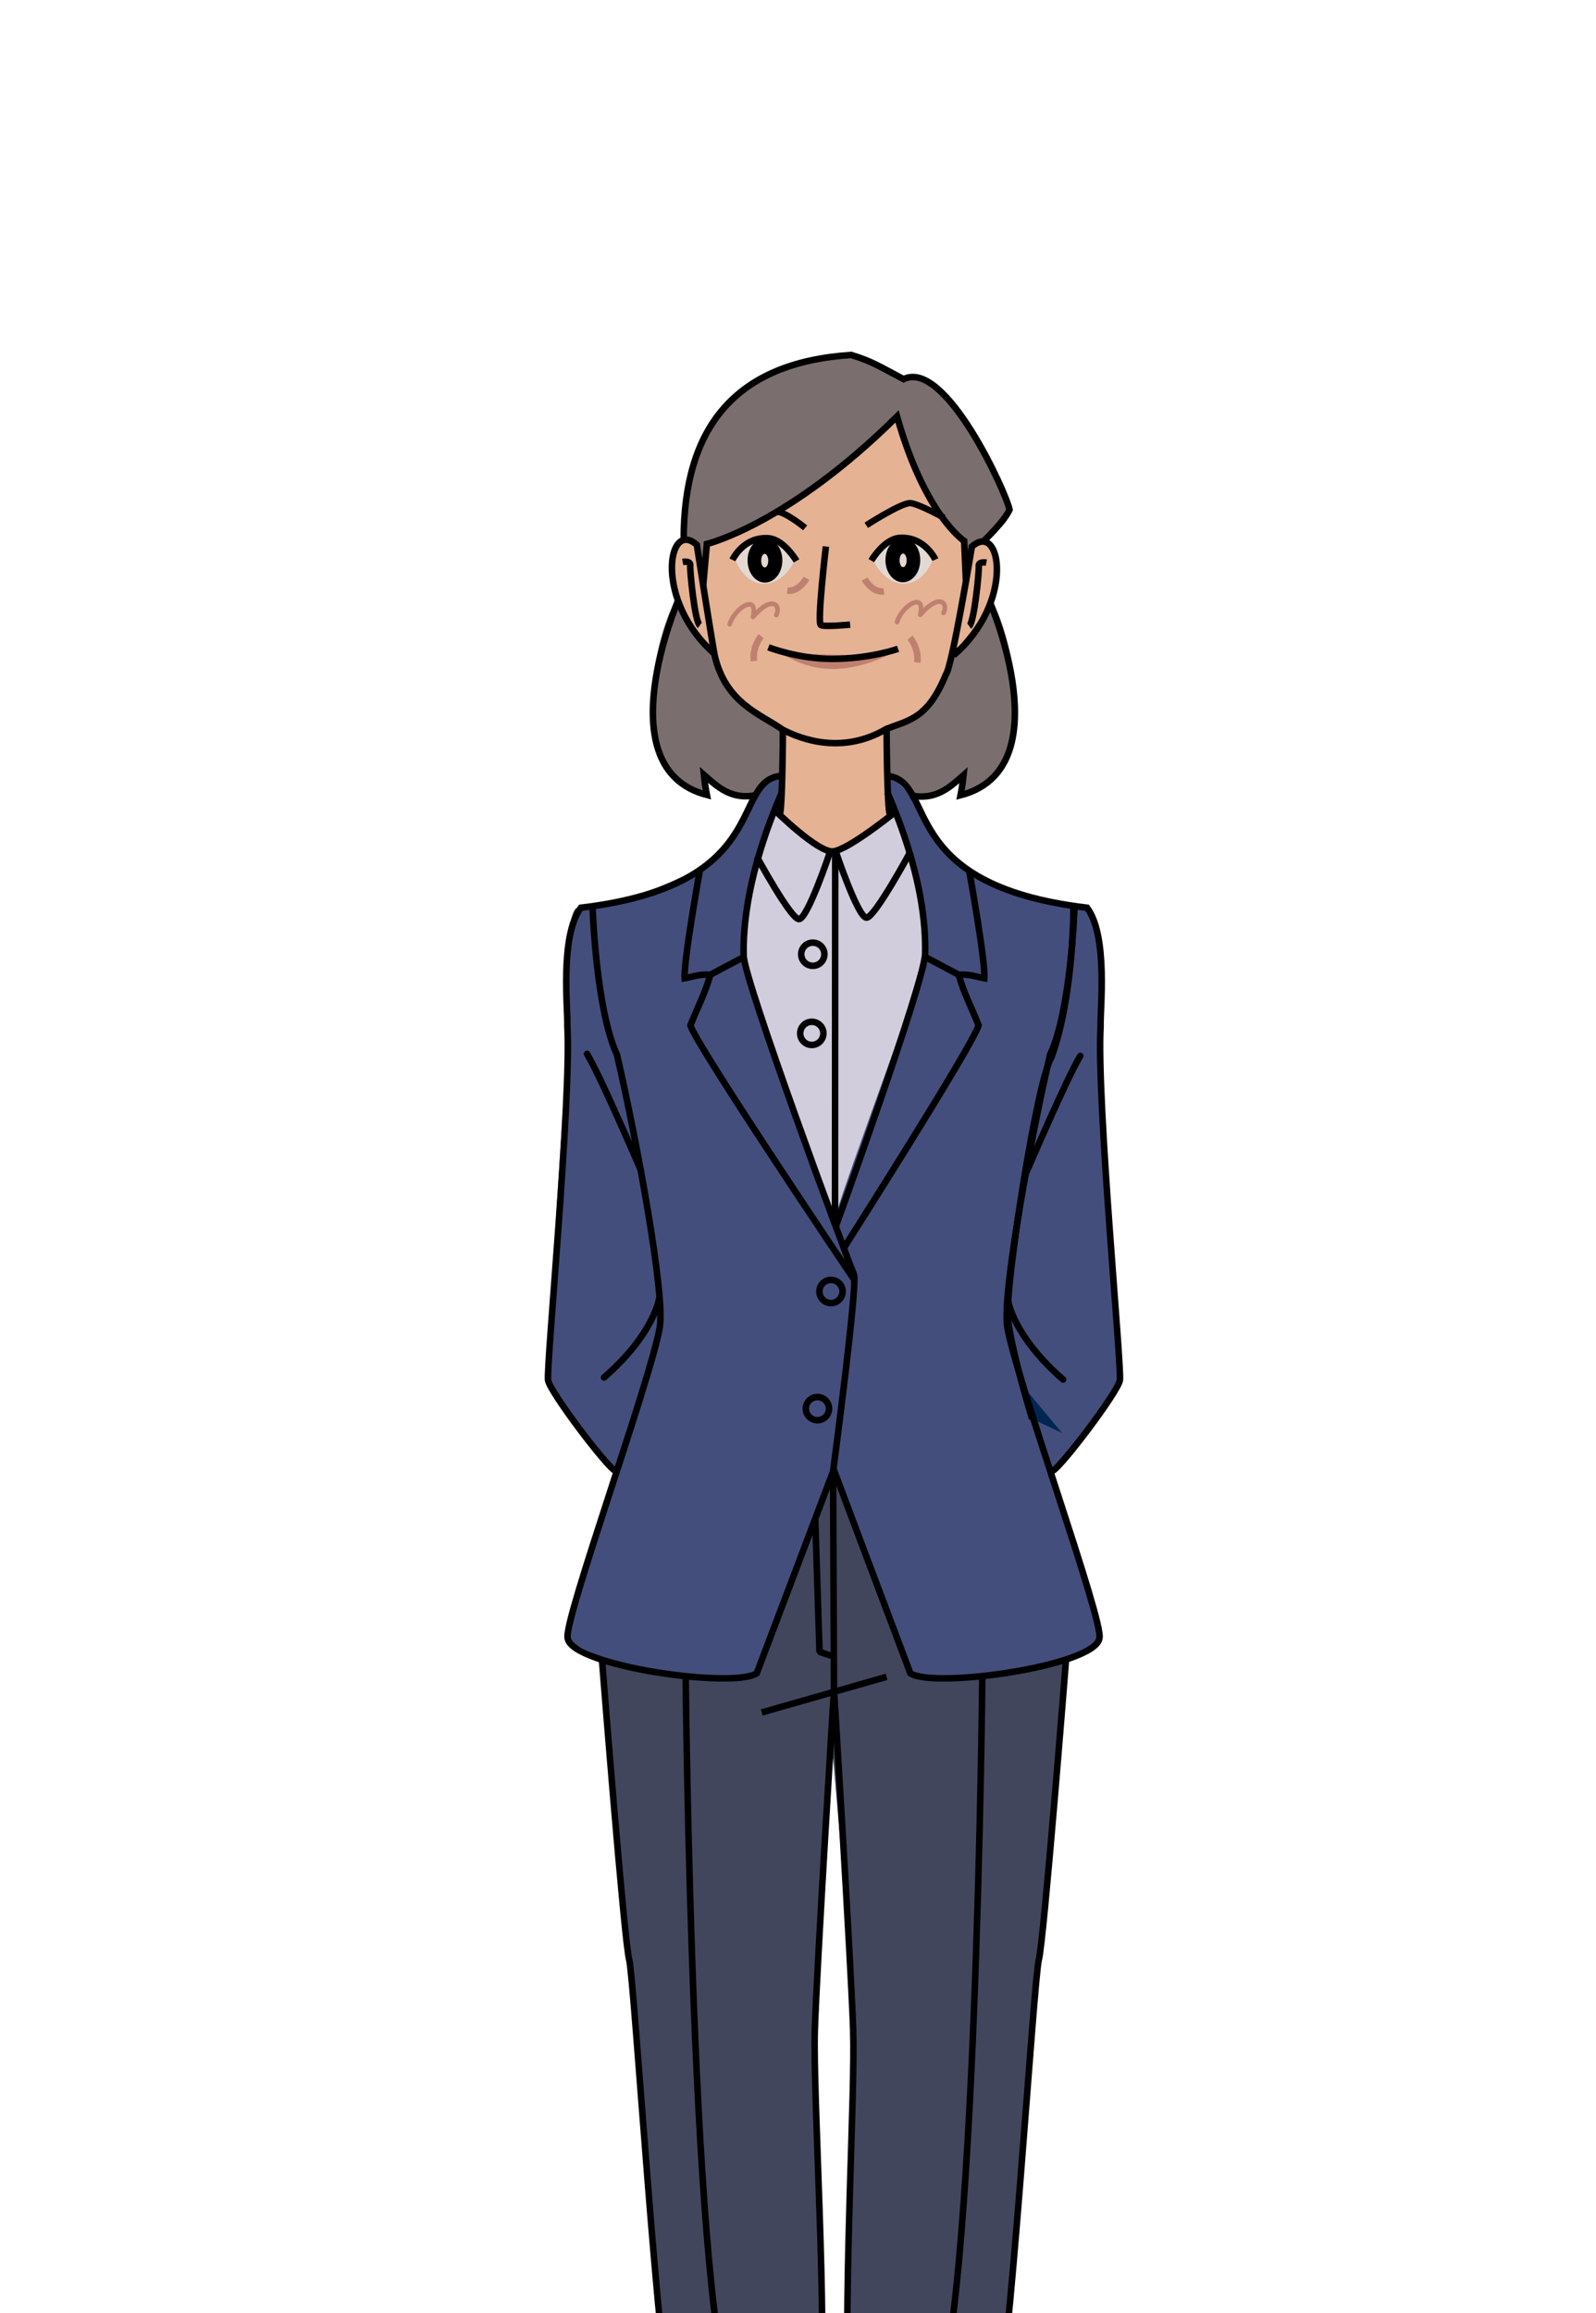 <?xml version="1.0" encoding="UTF-8" standalone="no"?>
<svg
   xmlns:dc="http://purl.org/dc/elements/1.1/"
   xmlns:cc="http://creativecommons.org/ns#"
   xmlns:rdf="http://www.w3.org/1999/02/22-rdf-syntax-ns#"
   xmlns:svg="http://www.w3.org/2000/svg"
   xmlns="http://www.w3.org/2000/svg"
   xmlns:sodipodi="http://sodipodi.sourceforge.net/DTD/sodipodi-0.dtd"
   xmlns:inkscape="http://www.inkscape.org/namespaces/inkscape"
   version="1.1"
   id="svg1402"
   width="414"
   height="600"
   viewBox="0 0 414 600"
   sodipodi:docname="Adjointe_15032022.svg"
   inkscape:version="1.0.1 (3bc2e813f5, 2020-09-07)"
   inkscape:export-filename="C:\Users\Tomsa\Desktop\Activ design\Data city\Rendus finaux\Travail des gens\PERSONNAGES\Adjointe_15032022.png"
   inkscape:export-xdpi="300"
   inkscape:export-ydpi="300">
  <defs
     id="defs1406" />
  <sodipodi:namedview
     pagecolor="#ffffff"
     bordercolor="#666666"
     borderopacity="1"
     objecttolerance="10"
     gridtolerance="10"
     guidetolerance="10"
     inkscape:pageopacity="0"
     inkscape:pageshadow="2"
     inkscape:window-width="1920"
     inkscape:window-height="1017"
     id="namedview1404"
     showgrid="false"
     showguides="false"
     inkscape:zoom="1.1877471"
     inkscape:cx="183.08576"
     inkscape:cy="272.29028"
     inkscape:window-x="-8"
     inkscape:window-y="-8"
     inkscape:window-maximized="1"
     inkscape:current-layer="layer1"
     inkscape:document-rotation="0"
     inkscape:pagecheckerboard="0" />
  <g
     inkscape:groupmode="layer"
     id="layer2"
     inkscape:label="couleur"
     style="display:inline" />
  <g
     inkscape:groupmode="layer"
     id="layer1"
     inkscape:label="line"
     style="display:inline;opacity:1">
    <g
       id="g11614"
       transform="matrix(1.11,0,0,1.109,-19.338,-91.98)"
       style="stroke-width:0.911">
      <path
         style="display:inline;fill:#434e7c;fill-opacity:1;stroke:none;stroke-width:0.19px;stroke-linecap:butt;stroke-linejoin:miter;stroke-opacity:1"
         d="m 200.269,264.906 c -0.078,-0.272 -1.194,-6.305 -13.004,16.339 -1.884,4.577 -29.988,15.464 -34.344,14.171 -4.178,-2.61 -2.501,28.676 -2.834,31.677 -0.333,3.001 -5.168,75.691 -4.668,78.192 2.334,7.669 12.671,20.006 15.505,22.007 0.5,4.168 -12.171,36.678 -10.837,38.846 3.001,3.668 29.843,14.004 44.181,8.169 5.335,-11.337 15.172,-44.514 17.839,-47.182 3.334,6.335 14.505,44.181 19.34,47.849 6.394,3.209 33.167,-1.795 33.011,-3.668 0,0 10.181,-0.796 9.973,-4.852 -0.479,-9.343 -7.595,-26.859 -10.767,-39.324 2.167,-2.834 15.632,-18.511 15.632,-21.345 0,-2.834 -5.502,-76.024 -4.501,-80.526 1,-4.501 -0.167,-29.343 -3.334,-30.01 -38.512,-4.168 -36.012,-26.175 -46.682,-30.843 -6.252,0.084 -24.508,0.5 -24.508,0.5"
         id="path2360"
         sodipodi:nodetypes="cccscccccccscssccc" />
      <path
         style="display:inline;fill:#d1cddc;fill-opacity:1;stroke:none;stroke-width:0.19px;stroke-linecap:butt;stroke-linejoin:miter;stroke-opacity:1"
         d="m 226.902,272.643 -28.482,-0.264 c -2.842,10.875 -6.64,19.974 -6.978,35.499 0.12,-0.035 18.851,55.246 21.115,59.873 2.895,-10.135 21.365,-59.079 21.056,-60.997 -0.31,-1.918 -1.56,-26.809 -6.711,-34.11 z"
         id="path2364"
         sodipodi:nodetypes="ccccsc" />
      <path
         style="display:inline;fill:#e5b293;fill-opacity:1;stroke:none;stroke-width:0.19px;stroke-linecap:butt;stroke-linejoin:miter;stroke-opacity:1"
         d="m 227.056,180.344 c 0,0 -28.424,26.44 -44.444,29.826 0.009,2.694 -0.44,6.129 -0.354,9.195 -6.1,-28.821 -13.533,9.499 1.495,15.683 4.543,13.068 14.763,17.541 16.626,18.59 -0.519,6.814 -0.102,16.019 -0.791,20.074 1.684,3.401 8.351,7.699 11.852,8.366 3.501,0.667 11.586,-5.367 13.962,-8.602 0.626,-3.235 -2.959,-16.906 -0.791,-20.074 11.009,-2.46 12.733,-11.043 15.649,-17.179 17.888,-12.148 6.488,-41.367 2.594,-17.33 -0.575,-3.778 -0.118,-9.431 -0.118,-9.431 0,0 -13.877,-16.727 -15.679,-29.119 z"
         id="path2316"
         sodipodi:nodetypes="ccccccscccccc" />
      <path
         style="display:inline;fill:#bf8070;fill-opacity:1;stroke:none;stroke-width:0.19px;stroke-linecap:butt;stroke-linejoin:miter;stroke-opacity:1"
         d="m 199.941,235.634 c 0,0 21.456,1.061 23.931,0.118 7.079,-2.697 -2.594,3.772 -12.143,3.655 -6.956,-0.086 -11.789,-3.772 -11.789,-3.772 z"
         id="path2318"
         sodipodi:nodetypes="cssc" />
      <path
         style="display:inline;fill:#e2d9d4;fill-opacity:1;stroke:none;stroke-width:0.19px;stroke-linecap:butt;stroke-linejoin:miter;stroke-opacity:1"
         d="m 221.692,214.355 c 0,0 6.307,-11.435 13.616,-0.236 -3.419,7.781 -10.551,6.366 -13.616,0.236 z"
         id="path2320"
         sodipodi:nodetypes="ccc" />
      <path
         style="display:inline;fill:#e2d9d4;fill-opacity:1;stroke:none;stroke-width:0.19px;stroke-linecap:butt;stroke-linejoin:miter;stroke-opacity:1"
         d="m 202.951,214.371 c 0,0 -6.307,-11.435 -13.616,-0.236 3.419,7.781 10.551,6.366 13.616,0.236 z"
         id="path2320-6"
         sodipodi:nodetypes="ccc" />
      <path
         style="display:inline;fill:#7a6e6e;fill-opacity:1;stroke:none;stroke-width:0.19px;stroke-linecap:butt;stroke-linejoin:miter;stroke-opacity:1"
         d="m 242.853,218.894 -0.118,-9.431 c 0,0 -11.907,-13.557 -15.679,-29.119 -23.106,22.399 -44.444,29.826 -44.444,29.826 l -0.354,9.195 -1.995,-8.977 c 0,0 -1.66,-0.69 -3.074,-1.162 -0.943,-44.562 36.428,-43.265 39.139,-43.265 2.711,0 10.138,4.126 12.26,5.659 10.021,-2.711 24.639,26.289 24.757,30.533 0.118,4.244 -5.187,5.659 -6.13,7.427 -3.344,0.778 -4.362,9.313 -4.362,9.313 z"
         id="path2341"
         sodipodi:nodetypes="cccccccscscc" />
      <path
         style="display:inline;fill:#7a6e6e;fill-opacity:1;stroke:none;stroke-width:0.19px;stroke-linecap:butt;stroke-linejoin:miter;stroke-opacity:1"
         d="m 183.753,235.048 c 0,0 -6.682,-8.02 -8.097,-11.085 -1.415,-3.065 -16.269,39.493 6.955,44.916 -0.354,-1.297 -0.707,-2.947 -0.707,-4.716 3.065,2.476 9.195,5.541 12.378,4.716 2.35,-1.992 3.812,-5.979 5.987,-3.973 1.527,1.409 -0.514,-6.349 0.11,-11.268 0.229,-1.803 -14.542,-5.855 -16.626,-18.59"
         id="path2343"
         sodipodi:nodetypes="cscccssc" />
      <path
         style="display:inline;fill:#7a6e6e;fill-opacity:1;stroke:none;stroke-width:0.19px;stroke-linecap:butt;stroke-linejoin:miter;stroke-opacity:1"
         d="m 240.754,235.119 c 0,0 6.682,-8.02 8.097,-11.085 1.415,-3.065 16.269,39.493 -6.955,44.916 0.354,-1.297 0.707,-2.947 0.707,-4.716 -3.065,2.476 -7.899,5.187 -11.082,4.362 -3.183,-0.825 -4.311,-6.059 -6.458,-4.091 -1.531,1.404 -0.311,-5.878 -0.935,-10.796 3.227,-1.646 14.542,-5.855 16.626,-18.59"
         id="path2343-9"
         sodipodi:nodetypes="cscccscc" />
      <path
         style="display:inline;fill:#41465d;fill-opacity:1;stroke:none;stroke-width:0.19px;stroke-linecap:butt;stroke-linejoin:miter;stroke-opacity:1"
         d="m 158.091,471.058 c 0,0 8.252,87.238 8.252,90.303 0,3.065 6.366,83.23 8.252,85.116 1.886,1.886 33.009,2.358 34.424,-0.236 1.415,-2.594 -0.943,-84.408 -1.415,-87.238 -0.472,-2.829 3.772,-73.327 3.772,-73.327 0,0 6.13,69.79 5.894,73.327 -0.236,3.537 -3.065,84.173 -1.65,87.238 1.415,3.065 32.537,3.065 34.424,0.236 1.886,-2.829 9.903,-99.498 10.138,-103.507 0.236,-4.008 4.48,-38.432 4.598,-41.968 0.118,-3.537 1.768,-29.944 1.768,-29.944 0,0 -31.537,7.123 -35.102,3.915 -3.565,-3.208 -16.605,-42.505 -19.34,-47.849 -9.948,25.327 -15.496,42.649 -17.839,47.182 -3.639,1.467 -34.055,0.524 -36.177,-3.248 z"
         id="path2366"
         sodipodi:nodetypes="csssscssssscsccc" />
      <path
         style="display:inline;fill:#002654;fill-opacity:1;stroke:none;stroke-width:0.19px;stroke-linecap:butt;stroke-linejoin:miter;stroke-opacity:1"
         d="m 258.621,414.788 -1.667,-7.086 8.669,10.42 z"
         id="path2400" />
      <path
         style="fill:none;stroke:#000000;stroke-width:1.522;stroke-linecap:butt;stroke-linejoin:miter;stroke-miterlimit:4;stroke-dasharray:none;stroke-opacity:1"
         d="m 240.259,236.224 c 14.382,-12.378 11.199,-31.594 4.279,-25.433 0,0 -4.59,28.107 -6.09,29.941 -4.212,10.322 -8.654,10.658 -13.838,12.671 -8.367,4.96 -17.125,3.887 -24.232,0.236 -5.339,-3.769 -13.346,-6.187 -15.948,-17.408 -0.834,-4.501 -4.168,-25.842 -4.168,-25.842 -6.925,-6.287 -10.025,13.29 4.358,25.668"
         id="path2003"
         sodipodi:nodetypes="cccccccc" />
      <path
         style="fill:none;stroke:#000000;stroke-width:1.522;stroke-linecap:butt;stroke-linejoin:miter;stroke-miterlimit:4;stroke-dasharray:none;stroke-opacity:1"
         d="m 247.922,214.532 c 0,0 -1.886,-0.354 -1.768,0.825 0.118,1.179 -1.061,13.204 -2.24,14.029"
         id="path2005" />
      <path
         style="display:inline;opacity:1;fill:none;stroke:#000000;stroke-width:1.522;stroke-linecap:butt;stroke-linejoin:miter;stroke-miterlimit:4;stroke-dasharray:none;stroke-opacity:1"
         d="m 176.958,214.365 c 0,0 1.886,-0.354 1.768,0.825 -0.118,1.179 1.061,13.204 2.24,14.029"
         id="path2005-1" />
      <path
         style="fill:none;stroke:#000000;stroke-width:1.522;stroke-linecap:butt;stroke-linejoin:miter;stroke-miterlimit:4;stroke-dasharray:none;stroke-opacity:1"
         d="m 210.433,210.76 c 0,0 -2.122,17.919 -1.179,18.391 0.943,0.472 6.838,-0.118 6.838,-0.118"
         id="path2026" />
      <path
         style="fill:none;stroke:#000000;stroke-width:1.522;stroke-linecap:butt;stroke-linejoin:miter;stroke-miterlimit:4;stroke-dasharray:none;stroke-opacity:1"
         d="m 196.994,234.337 c 0,0 6.824,2.711 14.854,2.711 8.96,0 15.443,-2.358 15.443,-2.358"
         id="path2028"
         sodipodi:nodetypes="csc" />
      <path
         style="fill:none;stroke:#000000;stroke-width:1.522;stroke-linecap:butt;stroke-linejoin:miter;stroke-miterlimit:4;stroke-dasharray:none;stroke-opacity:1"
         d="m 221.043,214.06 c 0,0 2.952,-5.072 6.602,-5.305 5.893,-0.376 8.37,5.069 8.37,5.069"
         id="path2030"
         sodipodi:nodetypes="csc" />
      <ellipse
         style="fill:#000000;fill-opacity:1;stroke:none;stroke-width:1.687;stroke-linecap:round;stroke-linejoin:round;stroke-miterlimit:4;stroke-dasharray:none;stroke-opacity:1"
         id="path2032"
         cx="228.411"
         cy="213.942"
         rx="4.067"
         ry="5.187" />
      <ellipse
         style="fill:#e2d9d4;fill-opacity:1;stroke:none;stroke-width:1.864;stroke-linecap:round;stroke-linejoin:round;stroke-miterlimit:4;stroke-dasharray:none;stroke-opacity:1"
         id="path2038"
         cx="228.47"
         cy="214.001"
         rx="0.825"
         ry="1.592" />
      <path
         style="display:inline;opacity:1;fill:none;stroke:#000000;stroke-width:1.522;stroke-linecap:butt;stroke-linejoin:miter;stroke-miterlimit:4;stroke-dasharray:none;stroke-opacity:1"
         d="m 203.556,214.134 c 0,0 -2.952,-5.072 -6.602,-5.305 -5.893,-0.376 -8.37,5.069 -8.37,5.069"
         id="path2030-3"
         sodipodi:nodetypes="csc" />
      <ellipse
         style="display:inline;opacity:1;fill:#000000;fill-opacity:1;stroke:none;stroke-width:1.687;stroke-linecap:round;stroke-linejoin:round;stroke-miterlimit:4;stroke-dasharray:none;stroke-opacity:1"
         id="path2032-1"
         cx="-196.188"
         cy="214.016"
         rx="4.067"
         ry="5.187"
         transform="scale(-1,1)" />
      <ellipse
         style="display:inline;opacity:1;fill:#e2d9d4;fill-opacity:1;stroke:none;stroke-width:1.864;stroke-linecap:round;stroke-linejoin:round;stroke-miterlimit:4;stroke-dasharray:none;stroke-opacity:1"
         id="path2038-6"
         cx="-196.129"
         cy="214.075"
         rx="0.825"
         ry="1.592"
         transform="scale(-1,1)" />
      <path
         style="fill:none;stroke:#000000;stroke-width:1.484;stroke-linecap:butt;stroke-linejoin:miter;stroke-miterlimit:4;stroke-dasharray:none;stroke-opacity:1"
         d="m 219.864,205.806 c 0,0 8.37,-5.423 10.374,-5.187 2.004,0.236 7.781,3.419 7.781,3.419"
         id="path2062" />
      <path
         style="fill:none;stroke:#000000;stroke-width:1.522;stroke-linecap:butt;stroke-linejoin:miter;stroke-miterlimit:4;stroke-dasharray:none;stroke-opacity:1"
         d="m 243.167,219.169 -0.432,-9.706 c 0,0 -9.195,-6.012 -15.679,-29.119 -25.582,25.346 -44.444,29.826 -44.444,29.826 l -0.853,9.584"
         id="path2064"
         sodipodi:nodetypes="ccccc" />
      <path
         style="fill:none;stroke:#000000;stroke-width:1.522;stroke-linecap:butt;stroke-linejoin:miter;stroke-miterlimit:4;stroke-dasharray:none;stroke-opacity:1"
         d="m 247.215,209.581 c 0,0 4.951,-4.716 6.13,-7.427 -0.707,-3.772 -14.972,-35.367 -24.757,-30.533 -5.423,-2.829 -7.191,-4.126 -12.26,-5.659 -27.232,1.768 -39.139,17.094 -39.139,43.265"
         id="path2068"
         sodipodi:nodetypes="ccccc" />
      <path
         style="fill:none;stroke:#000000;stroke-width:1.522;stroke-linecap:butt;stroke-linejoin:miter;stroke-miterlimit:4;stroke-dasharray:none;stroke-opacity:1"
         d="m 200.379,253.638 c 0,0 -0.084,19.249 -0.791,20.074"
         id="path2070" />
      <path
         style="display:inline;opacity:1;fill:none;stroke:#000000;stroke-width:1.522;stroke-linecap:butt;stroke-linejoin:miter;stroke-miterlimit:4;stroke-dasharray:none;stroke-opacity:1"
         d="m 224.61,253.402 c 0,0 0.084,19.249 0.791,20.074"
         id="path2070-1" />
      <path
         style="fill:none;stroke:#000000;stroke-width:1.522;stroke-linecap:butt;stroke-linejoin:miter;stroke-miterlimit:4;stroke-dasharray:none;stroke-opacity:1"
         d="m 226.902,272.643 c 0,0 -11.131,9.071 -14.796,9.435 -3.554,0.353 -13.686,-9.7 -13.686,-9.7"
         id="path2094"
         sodipodi:nodetypes="csc" />
      <path
         style="fill:none;stroke:#000000;stroke-width:1.522;stroke-linecap:butt;stroke-linejoin:miter;stroke-miterlimit:4;stroke-dasharray:none;stroke-opacity:1"
         d="m 155.922,295.583 c 0,0 0.834,23.674 5.668,34.011 4.501,19.34 11.338,56.154 10.003,63.854 -2.167,12.504 -22.674,69.022 -21.507,72.69 1,6.502 38.846,11.837 44.181,8.169 3.668,-9.67 17.839,-47.182 17.839,-47.182"
         id="path2118"
         sodipodi:nodetypes="ccsccc" />
      <path
         style="fill:none;stroke:#000000;stroke-width:1.522;stroke-linecap:round;stroke-linejoin:miter;stroke-miterlimit:4;stroke-dasharray:none;stroke-opacity:1"
         d="m 167.092,356.435 c 0,0 -9.503,-22.174 -12.504,-27.009"
         id="path2120"
         sodipodi:nodetypes="cc" />
      <path
         style="fill:none;stroke:#000000;stroke-width:1.522;stroke-linecap:round;stroke-linejoin:miter;stroke-miterlimit:4;stroke-dasharray:none;stroke-opacity:1"
         d="m 171.427,386.779 c 0,0 -1.167,8.169 -12.837,18.339"
         id="path2122" />
      <path
         style="fill:none;stroke:#000000;stroke-width:1.522;stroke-linecap:butt;stroke-linejoin:miter;stroke-miterlimit:4;stroke-dasharray:none;stroke-opacity:1"
         d="m 224.777,264.406 c 11.837,1.334 1.667,25.508 46.682,30.843 5.002,6.669 3.001,24.008 3.168,27.676 -1,17.005 5.002,80.026 4.501,82.86 -0.5,2.834 -13.92,20.534 -15.754,21.201"
         id="path2124"
         sodipodi:nodetypes="cccsc" />
      <path
         style="fill:none;stroke:#000000;stroke-width:1.522;stroke-linecap:butt;stroke-linejoin:miter;stroke-miterlimit:4;stroke-dasharray:none;stroke-opacity:1"
         d="m 268.291,294.582 c 0,0 0.167,21.173 -5.168,35.678 -3.334,5.168 -10.837,53.517 -10.17,60.853 0.667,7.336 5.668,23.674 5.668,23.674"
         id="path2126"
         sodipodi:nodetypes="ccsc" />
      <path
         style="fill:none;stroke:#000000;stroke-width:1.522;stroke-linecap:butt;stroke-linejoin:miter;stroke-miterlimit:4;stroke-dasharray:none;stroke-opacity:1"
         d="m 243.95,286.746 c 0,0 3.835,21.34 3.501,25.008 -1.834,-0.333 -3.334,-1 -6.002,-0.834 1.167,4.168 3.001,7.669 4.668,11.837 -1.334,4.668 -31.381,51.897 -31.381,51.897"
         id="path2128"
         sodipodi:nodetypes="ccccc" />
      <path
         style="fill:none;stroke:#000000;stroke-width:1.522;stroke-linecap:butt;stroke-linejoin:miter;stroke-miterlimit:4;stroke-dasharray:none;stroke-opacity:1"
         d="m 241.449,310.921 -7.836,-4.168"
         id="path2135" />
      <path
         style="display:inline;opacity:1;fill:none;stroke:#000000;stroke-width:1.522;stroke-linecap:round;stroke-linejoin:miter;stroke-miterlimit:4;stroke-dasharray:none;stroke-opacity:1"
         d="m 257.371,356.936 c 0,0 9.503,-22.174 12.504,-27.009"
         id="path2120-2"
         sodipodi:nodetypes="cc" />
      <path
         style="display:inline;opacity:1;fill:none;stroke:#000000;stroke-width:1.522;stroke-linecap:round;stroke-linejoin:miter;stroke-miterlimit:4;stroke-dasharray:none;stroke-opacity:1"
         d="m 253.036,387.279 c 0,0 1.167,8.169 12.837,18.339"
         id="path2122-2" />
      <path
         style="fill:none;stroke:#000000;stroke-width:0;stroke-linecap:butt;stroke-linejoin:miter;stroke-miterlimit:4;stroke-dasharray:none;stroke-opacity:1"
         d="m 230.215,282.078 c 0,0 -4.501,14.505 -7.169,15.672 -2.668,1.167 -10.837,-13.838 -10.837,-13.838"
         id="path2156" />
      <path
         style="fill:none;stroke:#000000;stroke-width:1.522;stroke-linecap:butt;stroke-linejoin:miter;stroke-miterlimit:4;stroke-dasharray:none;stroke-opacity:1"
         d="m 212.607,281.745 c 0,0 5.335,16.005 7.336,15.838 2.001,-0.167 10.272,-15.505 10.272,-15.505"
         id="path2160"
         sodipodi:nodetypes="csc" />
      <path
         style="display:inline;opacity:1;fill:none;stroke:#000000;stroke-width:1.522;stroke-linecap:butt;stroke-linejoin:miter;stroke-miterlimit:4;stroke-dasharray:none;stroke-opacity:1"
         d="m 211.439,282.078 c 0,0 -5.335,16.005 -7.336,15.838 -2.001,-0.167 -9.856,-14.671 -9.856,-14.671"
         id="path2160-2"
         sodipodi:nodetypes="csc" />
      <path
         style="fill:none;stroke:#000000;stroke-width:1.522;stroke-linecap:butt;stroke-linejoin:miter;stroke-miterlimit:4;stroke-dasharray:none;stroke-opacity:1"
         d="m 212.607,281.745 -0.049,86.005"
         id="path2177"
         sodipodi:nodetypes="cc" />
      <circle
         style="fill:none;fill-opacity:1;stroke:#000000;stroke-width:1.522;stroke-linecap:round;stroke-linejoin:bevel;stroke-miterlimit:4;stroke-dasharray:none;stroke-opacity:1"
         id="path2179"
         cx="207.368"
         cy="306.132"
         r="2.711" />
      <circle
         style="display:inline;opacity:1;fill:none;fill-opacity:1;stroke:#000000;stroke-width:1.522;stroke-linecap:round;stroke-linejoin:bevel;stroke-miterlimit:4;stroke-dasharray:none;stroke-opacity:1"
         id="path2179-2"
         cx="207.132"
         cy="324.64"
         r="2.711" />
      <path
         style="fill:none;stroke:#000000;stroke-width:1.522;stroke-linecap:butt;stroke-linejoin:miter;stroke-miterlimit:4;stroke-dasharray:none;stroke-opacity:1"
         d="m 158.091,471.058 c 0,0 5.187,66.018 6.366,70.262 1.179,4.244 7.073,100.206 10.138,105.157"
         id="path2230" />
      <path
         style="fill:none;stroke:#000000;stroke-width:1.522;stroke-linecap:butt;stroke-linejoin:miter;stroke-miterlimit:4;stroke-dasharray:none;stroke-opacity:1"
         d="m 212.319,478.132 c 0,0 -4.008,64.603 -4.48,79.693 -0.472,15.09 3.065,69.319 1.179,88.417"
         id="path2232"
         sodipodi:nodetypes="csc" />
      <path
         style="fill:none;stroke:#000000;stroke-width:1.522;stroke-linecap:butt;stroke-linejoin:miter;stroke-miterlimit:4;stroke-dasharray:none;stroke-opacity:1"
         d="m 177.66,475.067 c 0,0 1.415,152.784 11.553,171.411"
         id="path2234" />
      <path
         style="display:inline;opacity:1;fill:none;stroke:#000000;stroke-width:1.522;stroke-linecap:butt;stroke-linejoin:miter;stroke-miterlimit:4;stroke-dasharray:none;stroke-opacity:1"
         d="m 212.319,478.132 c 0,0 4.008,64.603 4.48,79.693 0.472,15.09 -2.122,55.879 -1.179,88.417"
         id="path2232-1"
         sodipodi:nodetypes="csc" />
      <path
         style="display:inline;opacity:1;fill:none;stroke:#000000;stroke-width:1.522;stroke-linecap:butt;stroke-linejoin:miter;stroke-miterlimit:4;stroke-dasharray:none;stroke-opacity:1"
         d="m 246.979,475.067 c 0,0 -1.415,152.784 -11.553,171.411"
         id="path2234-4" />
      <path
         style="fill:none;stroke:#000000;stroke-width:1.522;stroke-linecap:butt;stroke-linejoin:miter;stroke-miterlimit:4;stroke-dasharray:none;stroke-opacity:1"
         d="m 195.434,483.476 29.176,-8.336"
         id="path2257" />
      <path
         style="fill:none;stroke:#000000;stroke-width:1.522;stroke-linecap:butt;stroke-linejoin:miter;stroke-miterlimit:4;stroke-dasharray:none;stroke-opacity:1"
         d="m 212.319,478.132 -0.213,-51.007"
         id="path2259" />
      <path
         style="fill:none;stroke:#000000;stroke-width:1.522;stroke-linecap:butt;stroke-linejoin:bevel;stroke-miterlimit:4;stroke-dasharray:none;stroke-opacity:1"
         d="m 207.938,438.295 1,31.01 3.001,1"
         id="path2261" />
      <path
         style="fill:none;stroke:#000000;stroke-width:1.522;stroke-linecap:butt;stroke-linejoin:miter;stroke-miterlimit:4;stroke-dasharray:none;stroke-opacity:1"
         d="m 175.878,223.463 c 0,0 -16.962,39.285 6.733,45.416 0,0 -0.472,-2.358 -0.707,-4.716 3.183,2.829 6.558,6.021 12.378,4.716"
         id="path2263"
         sodipodi:nodetypes="cccc" />
      <path
         style="display:inline;opacity:1;fill:none;stroke:#000000;stroke-width:1.522;stroke-linecap:butt;stroke-linejoin:miter;stroke-miterlimit:4;stroke-dasharray:none;stroke-opacity:1"
         d="m 248.85,224.034 c 0,0 16.74,38.785 -6.955,44.916 0,0 0.472,-2.358 0.707,-4.716 -3.183,2.829 -6.558,6.021 -12.378,4.716"
         id="path2263-9"
         sodipodi:nodetypes="cccc" />
      <path
         style="display:inline;opacity:1;fill:none;stroke:#000000;stroke-width:1.484;stroke-linecap:butt;stroke-linejoin:miter;stroke-miterlimit:4;stroke-dasharray:none;stroke-opacity:1"
         d="m 205.575,206.404 c 0,0 -4.836,-4.009 -6.84,-3.773"
         id="path2062-9"
         sodipodi:nodetypes="cc" />
      <path
         style="display:inline;opacity:1;fill:none;stroke:#bf8070;stroke-width:1.085;stroke-linecap:round;stroke-linejoin:round;stroke-miterlimit:4;stroke-dasharray:none;stroke-opacity:1"
         d="m 227.052,228.438 c 1.088,-3.786 6.725,-7.357 5.44,-1.714 4.352,-5.143 6.626,-2.786 5.44,-0.429"
         id="path2297-2"
         sodipodi:nodetypes="ccc" />
      <path
         style="display:inline;opacity:1;fill:none;stroke:#bf8070;stroke-width:1.522;stroke-linecap:butt;stroke-linejoin:miter;stroke-miterlimit:4;stroke-dasharray:none;stroke-opacity:1"
         d="m 230.08,232.084 c 0,0 2.14,2.501 1.696,5.807"
         id="path1694-9"
         sodipodi:nodetypes="cc" />
      <path
         style="display:inline;opacity:1;fill:none;stroke:#bf8070;stroke-width:1.522;stroke-linecap:butt;stroke-linejoin:miter;stroke-miterlimit:4;stroke-dasharray:none;stroke-opacity:1"
         d="m 219.481,218.382 c 0,0 1.752,3.253 4.505,2.878"
         id="path1711-9" />
      <path
         style="display:inline;opacity:1;fill:none;stroke:#bf8070;stroke-width:1.085;stroke-linecap:round;stroke-linejoin:round;stroke-miterlimit:4;stroke-dasharray:none;stroke-opacity:1"
         d="m 187.95,228.945 c 1.088,-3.786 6.725,-7.357 5.44,-1.714 4.352,-5.143 6.626,-2.786 5.44,-0.429"
         id="path2297-2-8"
         sodipodi:nodetypes="ccc" />
      <path
         style="display:inline;opacity:1;fill:none;stroke:#bf8070;stroke-width:1.522;stroke-linecap:butt;stroke-linejoin:miter;stroke-miterlimit:4;stroke-dasharray:none;stroke-opacity:1"
         d="m 195.302,231.741 c 0,0 -2.14,2.501 -1.696,5.806"
         id="path1694-9-0"
         sodipodi:nodetypes="cc" />
      <path
         style="display:inline;opacity:1;fill:none;stroke:#bf8070;stroke-width:1.522;stroke-linecap:butt;stroke-linejoin:miter;stroke-miterlimit:4;stroke-dasharray:none;stroke-opacity:1"
         d="m 205.9,218.196 c 0,0 -1.752,3.253 -4.505,2.878"
         id="path1711-9-5" />
      <path
         style="fill:none;stroke:#000000;stroke-width:1.522;stroke-linecap:butt;stroke-linejoin:miter;stroke-miterlimit:4;stroke-dasharray:none;stroke-opacity:1"
         d="m 266.548,471.058 c 0,0 -5.187,66.018 -6.366,70.262 -1.179,4.244 -7.073,100.206 -10.138,105.157"
         id="path3625" />
      <path
         style="fill:none;stroke:#000000;stroke-width:1.522;stroke-linecap:butt;stroke-linejoin:miter;stroke-miterlimit:4;stroke-dasharray:none;stroke-opacity:1"
         d="m 268.505,295.583 c 0,0 -0.834,23.674 -5.668,34.011 -4.501,19.34 -11.338,56.154 -10.003,63.854 2.167,12.504 22.674,69.022 21.507,72.69 -1,6.502 -38.846,11.837 -44.181,8.169 -3.668,-9.67 -18.059,-48.062 -18.059,-48.062"
         id="path3707"
         sodipodi:nodetypes="ccsccc" />
      <path
         style="fill:none;stroke:#000000;stroke-width:1.522;stroke-linecap:butt;stroke-linejoin:miter;stroke-miterlimit:4;stroke-dasharray:none;stroke-opacity:1"
         d="m 199.853,264.406 c -11.837,1.334 -1.667,25.508 -46.682,30.843 -5.002,6.669 -3.001,24.008 -3.168,27.676 1,17.005 -5.002,80.026 -4.501,82.86 0.5,2.834 13.92,20.534 15.754,21.201"
         id="path3928"
         sodipodi:nodetypes="cccsc" />
      <path
         style="fill:none;stroke:#000000;stroke-width:1.522;stroke-linecap:butt;stroke-linejoin:miter;stroke-miterlimit:4;stroke-dasharray:none;stroke-opacity:1"
         d="m 180.93,286.746 c 0,0 -3.835,21.34 -3.501,25.008 1.834,-0.333 3.334,-1 6.002,-0.834 -1.167,4.168 -3.001,7.669 -4.668,11.837 1.334,4.668 38.295,59.537 38.295,59.537"
         id="path5408"
         sodipodi:nodetypes="ccccc" />
      <path
         style="fill:none;stroke:#000000;stroke-width:1.522;stroke-linecap:butt;stroke-linejoin:miter;stroke-miterlimit:4;stroke-dasharray:none;stroke-opacity:1"
         d="m 183.431,310.921 7.836,-4.168"
         id="path5627" />
      <path
         style="fill:none;stroke:#000000;stroke-width:1.522;stroke-linecap:butt;stroke-linejoin:miter;stroke-miterlimit:4;stroke-dasharray:none;stroke-opacity:1"
         d="m 212.106,427.125 c 0,0 5.825,-44.006 4.875,-46.075 -1.851,-4.415 -25.615,-68.633 -25.767,-74.556 -0.167,-6.502 0.769,-19.414 8.938,-38.253"
         id="path5998"
         sodipodi:nodetypes="cccc" />
      <path
         style="fill:none;stroke:#000000;stroke-width:1.522;stroke-linecap:butt;stroke-linejoin:miter;stroke-miterlimit:4;stroke-dasharray:none;stroke-opacity:1"
         d="m 212.68,369.959 c 0,0 20.766,-57.371 20.933,-63.873 0.167,-6.502 -0.667,-19.006 -8.836,-37.845"
         id="path9826"
         sodipodi:nodetypes="csc" />
      <circle
         style="display:inline;opacity:1;fill:none;fill-opacity:1;stroke:#000000;stroke-width:1.522;stroke-linecap:round;stroke-linejoin:bevel;stroke-miterlimit:4;stroke-dasharray:none;stroke-opacity:1"
         id="circle11216"
         cx="211.619"
         cy="385.011"
         r="2.711" />
      <circle
         style="display:inline;opacity:1;fill:none;fill-opacity:1;stroke:#000000;stroke-width:1.522;stroke-linecap:round;stroke-linejoin:bevel;stroke-miterlimit:4;stroke-dasharray:none;stroke-opacity:1"
         id="circle11382"
         cx="208.447"
         cy="412.413"
         r="2.711" />
    </g>
  </g>
</svg>

